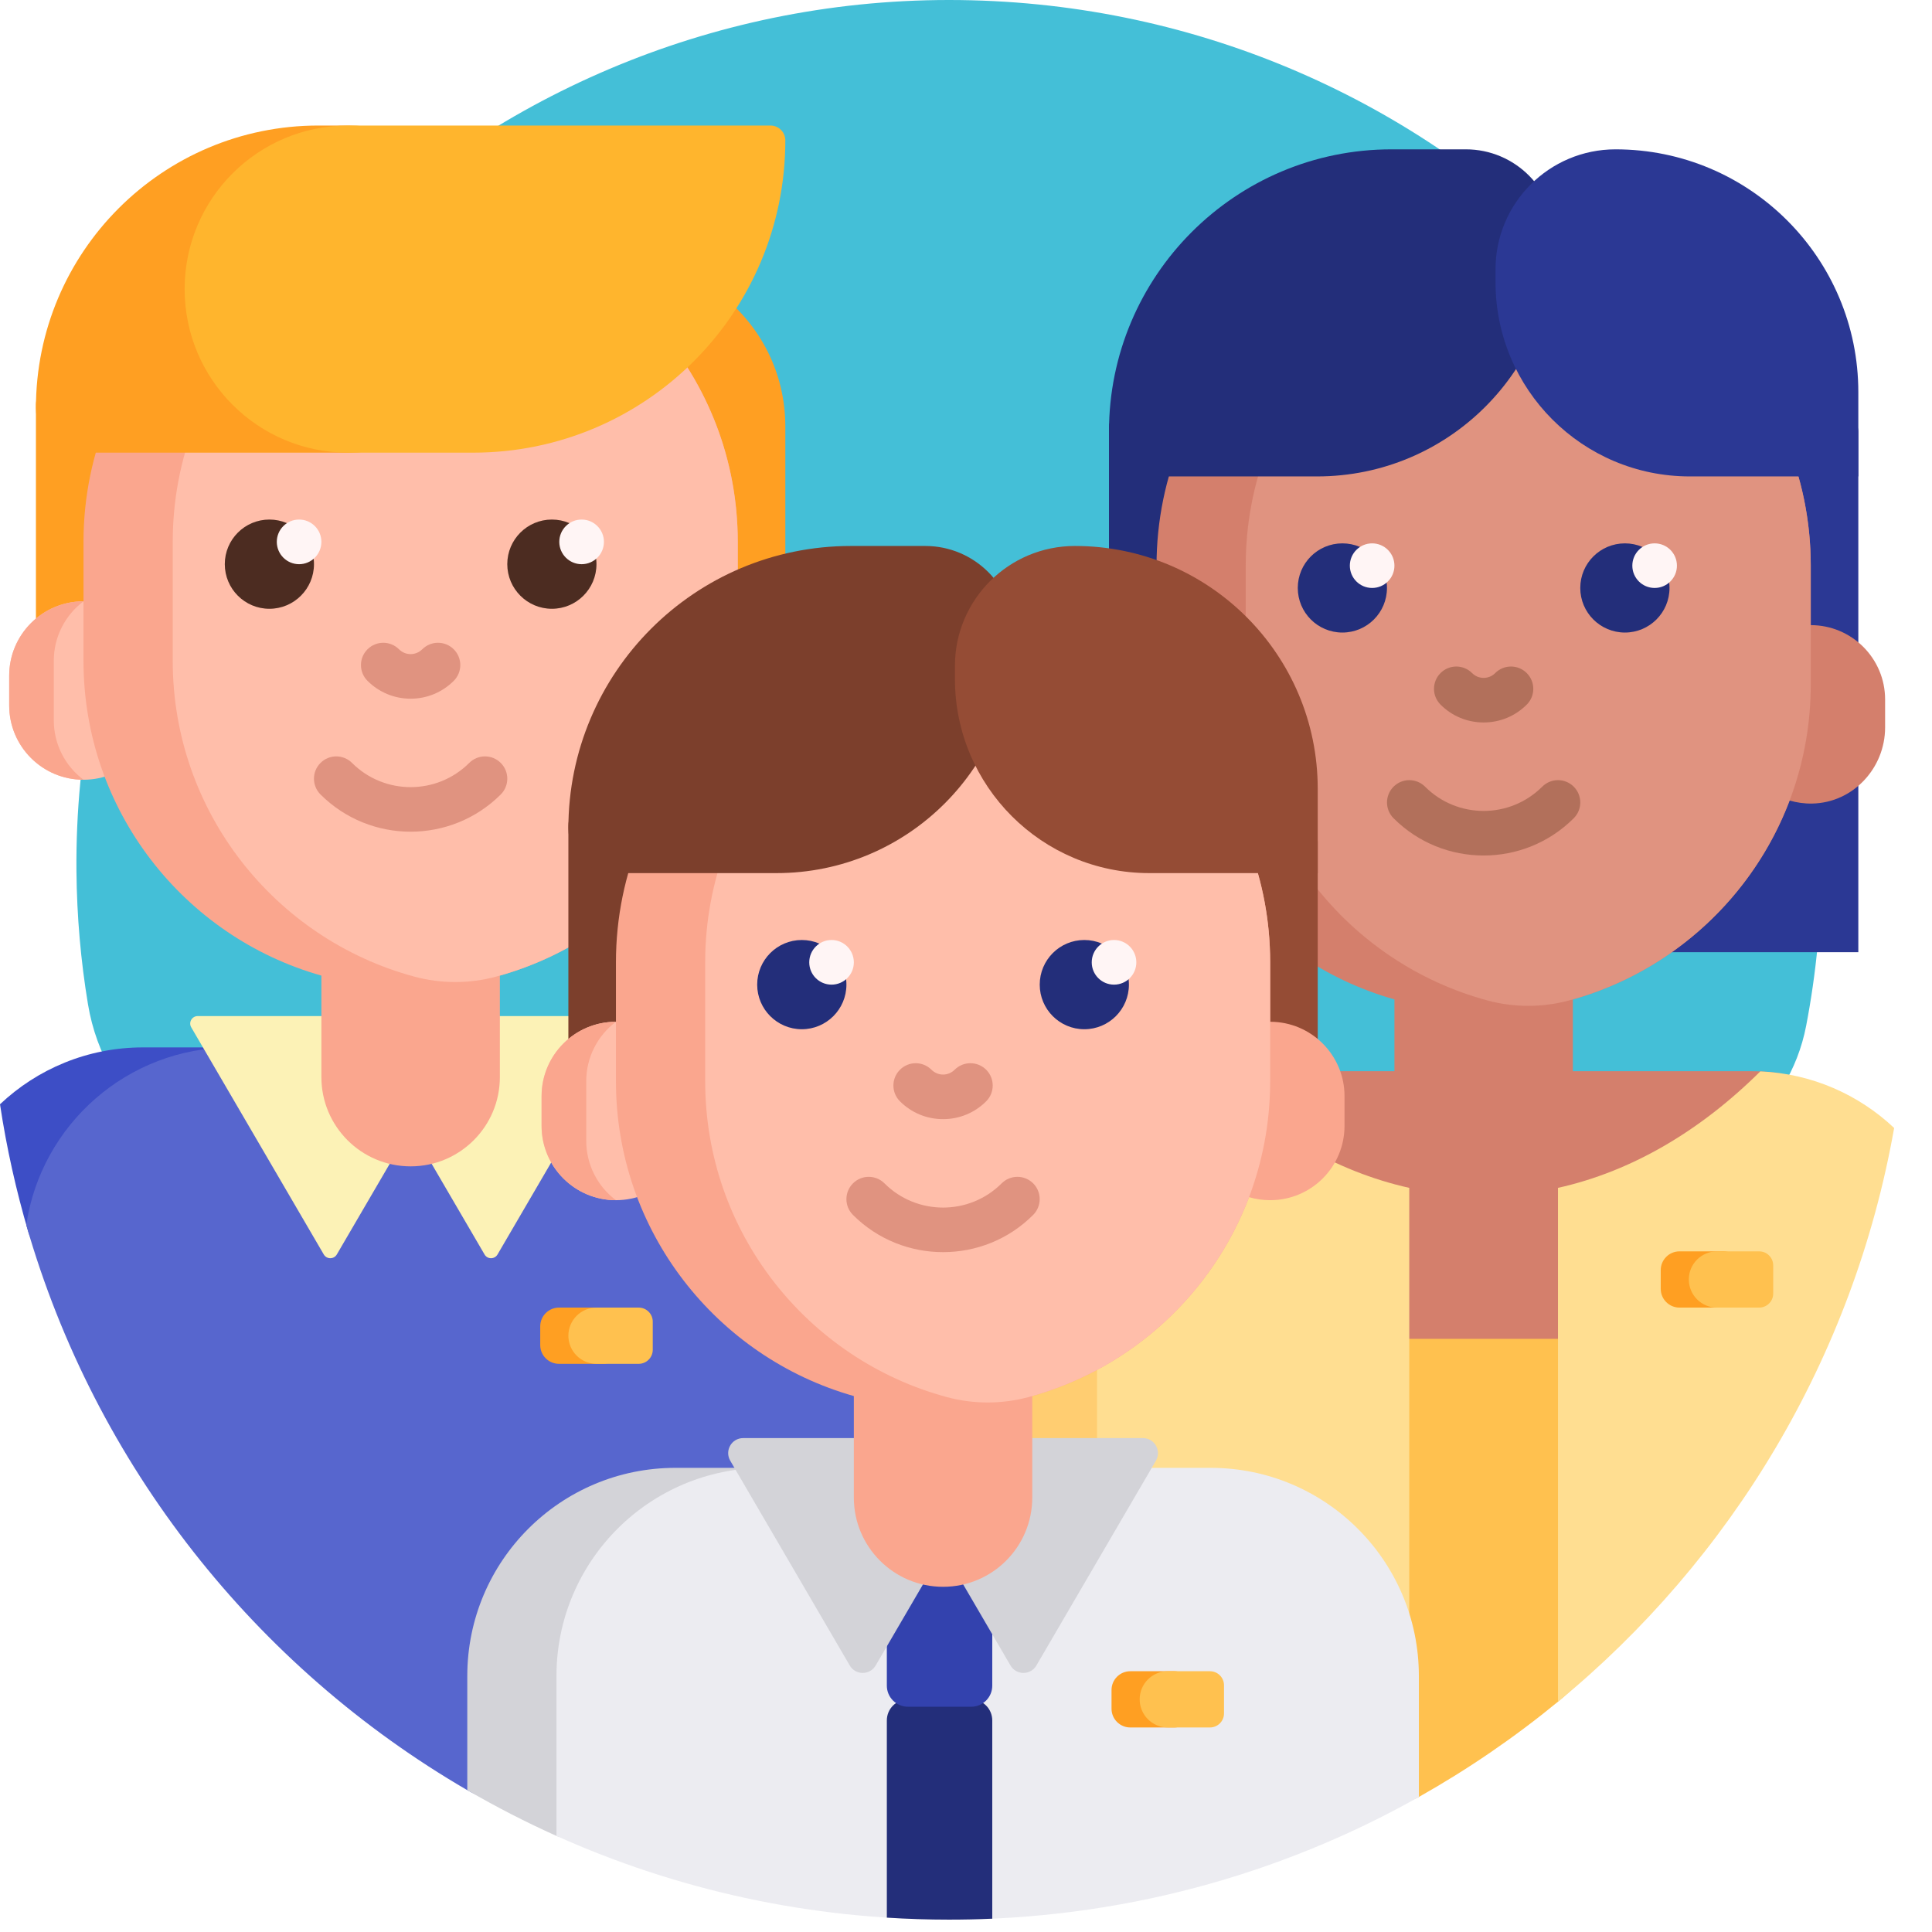 <svg width="37" height="37" viewBox="0 0 37 37" fill="none" xmlns="http://www.w3.org/2000/svg">
<path d="M1.685 19.233C1.547 18.403 1.472 17.551 1.464 16.683C1.385 7.562 8.957 0 18.174 0C27.403 0 34.885 7.404 34.885 16.537C34.885 17.6 34.783 18.639 34.59 19.645C34.264 21.341 32.749 22.559 31.005 22.559H5.667C3.698 22.559 2.003 21.156 1.685 19.233V19.233Z" fill="#44BFD7"/>
<path d="M5.626 20.059C4.445 21.552 3.037 22.858 1.455 23.924C1.119 24.15 0.658 23.984 0.543 23.596C0.309 22.801 0.126 21.984 0 21.148C0.714 20.473 1.678 20.059 2.738 20.059H5.626Z" fill="#3D4EC6"/>
<path d="M16.976 24.046V29.206C16.976 33.152 13.011 35.902 9.337 34.463C9.181 34.402 9.05 34.342 8.948 34.283C4.894 31.926 1.823 28.062 0.503 23.459C0.787 21.535 2.444 20.059 4.447 20.059H12.989C15.191 20.059 16.976 21.844 16.976 24.046V24.046Z" fill="#5766CE"/>
<path d="M12.067 19.674L9.528 24.025C9.472 24.12 9.335 24.12 9.28 24.025L7.989 21.813C7.933 21.718 7.796 21.718 7.741 21.813L6.45 24.025C6.394 24.12 6.257 24.12 6.201 24.025L3.662 19.674C3.607 19.579 3.676 19.459 3.786 19.459H11.943C12.054 19.459 12.123 19.579 12.067 19.674Z" fill="#FCF2B6"/>
<path d="M15.04 8.169V13.794H0.688V7.742C0.688 7.618 0.774 7.509 0.895 7.481L11.094 5.052C13.107 4.573 15.04 6.099 15.04 8.169V8.169Z" fill="#FF9F22"/>
<path d="M3.023 12.94V13.509C3.023 14.296 2.386 14.933 1.599 14.933C0.813 14.933 0.176 14.296 0.176 13.509V12.94C0.176 12.154 0.813 11.516 1.599 11.516C2.386 11.516 3.023 12.154 3.023 12.94Z" fill="#FFBEAA"/>
<path d="M1.03 12.655V13.794C1.03 14.26 1.254 14.674 1.599 14.933C0.813 14.933 0.176 14.296 0.176 13.51V12.94C0.176 12.154 0.813 11.517 1.599 11.516C1.254 11.776 1.03 12.19 1.03 12.655V12.655ZM7.864 4.113C4.404 4.113 1.599 6.918 1.599 10.377V12.655C1.599 15.523 3.526 17.941 6.155 18.684V20.628C6.155 21.572 6.92 22.337 7.864 22.337C8.808 22.337 9.573 21.572 9.573 20.628V18.684C12.202 17.941 14.129 15.523 14.129 12.655V10.377C14.129 6.918 11.324 4.113 7.864 4.113V4.113Z" fill="#FAA68E"/>
<path d="M14.129 10.377V12.655C14.129 15.548 12.168 17.983 9.503 18.703C8.989 18.842 8.447 18.842 7.933 18.703C5.269 17.983 3.308 15.548 3.308 12.655V10.377C3.308 7.207 5.663 4.587 8.718 4.17C11.774 4.587 14.129 7.207 14.129 10.377Z" fill="#FFBEAA"/>
<path d="M7.038 13.039C6.871 12.872 6.871 12.601 7.038 12.435C7.205 12.268 7.475 12.268 7.642 12.435C7.702 12.494 7.78 12.527 7.864 12.527C7.948 12.527 8.026 12.494 8.086 12.435C8.253 12.268 8.523 12.268 8.69 12.435C8.857 12.601 8.857 12.872 8.69 13.039C8.469 13.259 8.176 13.381 7.864 13.381C7.552 13.381 7.259 13.259 7.038 13.039V13.039ZM9.59 14.611C9.423 14.444 9.153 14.444 8.986 14.611C8.367 15.229 7.361 15.229 6.742 14.611C6.575 14.444 6.305 14.444 6.138 14.611C5.971 14.777 5.971 15.048 6.138 15.215C6.614 15.69 7.239 15.928 7.864 15.928C8.489 15.928 9.114 15.69 9.59 15.215C9.757 15.048 9.757 14.777 9.59 14.611Z" fill="#E09380"/>
<path d="M6.013 10.804C6.013 11.276 5.631 11.659 5.159 11.659C4.687 11.659 4.305 11.276 4.305 10.804C4.305 10.333 4.687 9.95 5.159 9.95C5.631 9.95 6.013 10.333 6.013 10.804ZM10.569 9.95C10.097 9.95 9.715 10.333 9.715 10.804C9.715 11.276 10.098 11.659 10.569 11.659C11.041 11.659 11.423 11.276 11.423 10.804C11.424 10.333 11.041 9.95 10.569 9.95Z" fill="#4C2C21"/>
<path d="M6.155 10.377C6.155 10.613 5.964 10.805 5.728 10.805C5.492 10.805 5.301 10.613 5.301 10.377C5.301 10.141 5.492 9.95 5.728 9.95C5.964 9.95 6.155 10.141 6.155 10.377ZM11.139 9.95C10.903 9.95 10.711 10.141 10.711 10.377C10.711 10.613 10.903 10.805 11.139 10.805C11.375 10.805 11.566 10.613 11.566 10.377C11.566 10.141 11.374 9.95 11.139 9.95Z" fill="#FFF5F5"/>
<path d="M9.8 5.537C9.8 7.266 8.398 8.669 6.668 8.669H1.542C1.071 8.669 0.688 8.286 0.688 7.815C0.688 4.827 3.111 2.404 6.099 2.404H6.668C8.398 2.404 9.8 3.807 9.8 5.537V5.537Z" fill="#FF9F22"/>
<path d="M3.536 5.536C3.536 3.806 4.938 2.404 6.668 2.404H14.755C14.912 2.404 15.04 2.532 15.04 2.689C15.04 5.991 12.363 8.669 9.06 8.669H6.668C4.938 8.669 3.536 7.266 3.536 5.536V5.536Z" fill="#FFB52D"/>
<path d="M35.589 8.266V18.236H28.892V7.985H35.308C35.463 7.985 35.589 8.111 35.589 8.266V8.266Z" fill="#2B3894"/>
<path d="M24.663 7.985V18.236H21.238V8.169C21.238 8.068 21.32 7.985 21.422 7.985H24.663Z" fill="#232E7A"/>
<path d="M26.705 20.515V19.14C24.076 18.396 22.149 15.979 22.149 13.111V10.833C22.149 7.373 24.954 4.568 28.413 4.568C31.873 4.568 34.678 7.373 34.678 10.833V11.972C35.464 11.972 36.102 12.609 36.102 13.396V13.931C36.102 14.712 35.487 15.374 34.706 15.389C34.556 15.392 34.41 15.371 34.273 15.331C33.576 17.172 32.035 18.599 30.122 19.14V20.515H33.539C33.686 20.515 33.832 20.523 33.975 20.538C34.571 20.603 34.915 21.253 34.64 21.786C31.985 26.942 26.963 30.679 21.01 31.562V24.501C21.01 22.299 22.795 20.515 24.997 20.515H26.705Z" fill="#D47F6C"/>
<path d="M34.678 10.833V13.111C34.678 16.003 32.718 18.438 30.053 19.159C29.539 19.298 28.997 19.298 28.483 19.159C25.818 18.438 23.857 16.003 23.857 13.111V10.833C23.857 7.663 26.212 5.043 29.268 4.626C32.323 5.043 34.678 7.663 34.678 10.833Z" fill="#E09380"/>
<path d="M27.588 13.494C27.421 13.327 27.421 13.057 27.588 12.89C27.754 12.723 28.025 12.723 28.192 12.89C28.251 12.95 28.33 12.982 28.413 12.982C28.497 12.982 28.576 12.95 28.635 12.89C28.802 12.723 29.072 12.723 29.239 12.89C29.406 13.057 29.406 13.328 29.239 13.494C29.019 13.715 28.725 13.836 28.413 13.836C28.102 13.836 27.808 13.715 27.588 13.494V13.494ZM30.139 15.066C29.972 14.899 29.702 14.899 29.535 15.066C28.916 15.685 27.91 15.685 27.292 15.066C27.125 14.899 26.854 14.899 26.688 15.066C26.521 15.233 26.521 15.503 26.688 15.67C27.163 16.146 27.788 16.384 28.413 16.384C29.038 16.384 29.663 16.146 30.139 15.67C30.306 15.503 30.306 15.233 30.139 15.066Z" fill="#B2705B"/>
<path d="M26.562 11.26C26.562 11.732 26.18 12.114 25.708 12.114C25.236 12.114 24.854 11.732 24.854 11.26C24.854 10.788 25.236 10.406 25.708 10.406C26.18 10.406 26.562 10.788 26.562 11.26ZM31.119 10.406C30.647 10.406 30.264 10.788 30.264 11.26C30.264 11.732 30.647 12.114 31.119 12.114C31.59 12.114 31.973 11.732 31.973 11.26C31.973 10.788 31.59 10.406 31.119 10.406Z" fill="#232E7A"/>
<path d="M26.705 10.833C26.705 11.069 26.514 11.26 26.278 11.26C26.042 11.26 25.851 11.069 25.851 10.833C25.851 10.597 26.042 10.406 26.278 10.406C26.514 10.406 26.705 10.597 26.705 10.833ZM31.688 10.406C31.452 10.406 31.261 10.597 31.261 10.833C31.261 11.069 31.452 11.26 31.688 11.26C31.924 11.26 32.115 11.069 32.115 10.833C32.115 10.597 31.924 10.406 31.688 10.406Z" fill="#FFF5F5"/>
<path d="M29.78 4.568C29.78 7.085 27.74 9.124 25.224 9.124H22.092C21.62 9.124 21.238 8.742 21.238 8.27C21.238 5.282 23.66 2.86 26.648 2.86H28.072C29.015 2.86 29.78 3.625 29.78 4.568V4.568Z" fill="#232E7A"/>
<path d="M35.589 7.51V9.124H32.361C30.307 9.124 28.641 7.459 28.641 5.404V5.158C28.641 3.889 29.67 2.86 30.939 2.86C33.507 2.86 35.589 4.942 35.589 7.51Z" fill="#2B3894"/>
<path d="M29.855 32.575C29.849 32.58 29.843 32.585 29.837 32.59C29.007 33.272 28.115 33.883 27.173 34.414C27.082 34.464 26.972 34.495 26.85 34.511C26.014 34.619 25.281 33.945 25.281 33.102V25.64H31.546V28.961C31.546 30.357 30.932 31.688 29.855 32.575V32.575Z" fill="#FFC14F"/>
<path d="M36.275 21.602C35.497 26.004 33.152 29.866 29.837 32.59V22.749C31.252 22.434 32.567 21.655 33.712 20.518C34.703 20.561 35.6 20.965 36.275 21.602V21.602ZM19.301 24.501V32.339C21.075 33.761 26.989 32.039 26.989 32.039V22.749C25.574 22.434 24.259 21.655 23.114 20.518C20.993 20.609 19.301 22.358 19.301 24.501V24.501Z" fill="#FFDE91"/>
<path d="M23.441 20.829C22.012 21.435 21.01 22.851 21.01 24.501V33.52C20.411 33.166 19.84 32.772 19.301 32.339V24.501C19.301 22.358 20.993 20.609 23.114 20.518C23.222 20.625 23.331 20.729 23.441 20.829V20.829Z" fill="#FFCD71"/>
<path d="M10.657 35.16C10.071 34.897 9.501 34.604 8.949 34.283V32.098C8.949 29.896 10.733 28.111 12.935 28.111H15.483C13.282 28.111 11.497 29.896 11.497 32.098V34.906C11.497 34.906 10.934 35.284 10.657 35.16V35.16Z" fill="#D3D3D8"/>
<path d="M27.173 32.098V34.414C24.513 35.91 21.444 36.763 18.175 36.763C15.496 36.763 12.952 36.19 10.657 35.16V32.098C10.657 29.896 12.442 28.111 14.644 28.111H23.186C25.388 28.111 27.173 29.896 27.173 32.098V32.098Z" fill="#ECECF1"/>
<path d="M19.003 32.949V36.745C18.729 36.757 18.452 36.763 18.174 36.763C17.775 36.763 17.378 36.75 16.984 36.725V32.949C16.984 32.725 17.165 32.545 17.388 32.545H18.6C18.823 32.545 19.003 32.725 19.003 32.949Z" fill="#232E7A"/>
<path d="M18.6 32.686H17.388C17.165 32.686 16.984 32.505 16.984 32.282V29.928C16.984 29.705 17.165 29.524 17.388 29.524H18.6C18.823 29.524 19.003 29.705 19.003 29.928V32.282C19.003 32.505 18.823 32.686 18.6 32.686Z" fill="#3342AE"/>
<path d="M22.137 27.974L19.848 31.896C19.737 32.086 19.463 32.086 19.352 31.896L18.061 29.684L16.77 31.896C16.659 32.086 16.384 32.086 16.274 31.896L13.985 27.974C13.873 27.782 14.011 27.541 14.233 27.541H21.889C22.11 27.541 22.249 27.782 22.137 27.974V27.974Z" fill="#D3D3D8"/>
<path d="M19.427 15.953V21.847H10.885V15.807C10.885 15.683 10.945 15.582 11.019 15.582H19.207C19.329 15.582 19.427 15.748 19.427 15.953Z" fill="#7C3F2C"/>
<path d="M25.236 16.124V21.847H14.444V15.582H24.695C24.994 15.582 25.236 15.825 25.236 16.124V16.124Z" fill="#954C35"/>
<path d="M11.796 22.985C11.01 22.985 10.372 22.348 10.372 21.562V20.992C10.372 20.206 11.01 19.568 11.796 19.568C12.582 19.568 13.22 20.206 13.22 20.992V21.562C13.22 22.348 12.582 22.985 11.796 22.985Z" fill="#FFBEAA"/>
<path d="M11.227 20.707V21.846C11.227 22.312 11.45 22.726 11.796 22.985C11.01 22.985 10.372 22.348 10.372 21.562V20.992C10.372 20.206 11.01 19.568 11.796 19.568C11.45 19.828 11.227 20.242 11.227 20.707V20.707ZM24.325 19.568V18.429C24.325 14.97 21.521 12.165 18.061 12.165C14.601 12.165 11.796 14.97 11.796 18.429V20.707C11.796 23.575 13.723 25.992 16.352 26.736V28.68C16.352 29.624 17.117 30.389 18.061 30.389C19.004 30.389 19.769 29.624 19.769 28.68V26.736C21.682 26.195 23.223 24.768 23.921 22.927C24.049 22.965 24.185 22.985 24.325 22.985C25.112 22.985 25.749 22.348 25.749 21.562V20.992C25.749 20.206 25.112 19.568 24.325 19.568Z" fill="#FAA68E"/>
<path d="M24.325 18.429V20.707C24.325 23.6 22.365 26.035 19.7 26.755C19.186 26.894 18.644 26.894 18.13 26.755C15.465 26.035 13.505 23.6 13.505 20.707V18.429C13.505 15.259 15.859 12.639 18.915 12.223C21.971 12.639 24.325 15.259 24.325 18.429V18.429Z" fill="#FFBEAA"/>
<path d="M17.235 21.091C17.068 20.924 17.068 20.654 17.235 20.487C17.402 20.32 17.672 20.32 17.839 20.487C17.898 20.546 17.977 20.579 18.061 20.579C18.144 20.579 18.223 20.546 18.282 20.487C18.449 20.32 18.72 20.32 18.887 20.487C19.053 20.654 19.053 20.924 18.887 21.091C18.666 21.312 18.372 21.433 18.061 21.433C17.749 21.433 17.456 21.312 17.235 21.091ZM19.787 22.663C19.62 22.496 19.349 22.496 19.182 22.663C18.564 23.281 17.558 23.281 16.939 22.663C16.772 22.496 16.502 22.496 16.335 22.663C16.168 22.83 16.168 23.1 16.335 23.267C16.811 23.743 17.436 23.98 18.061 23.98C18.686 23.98 19.311 23.743 19.786 23.267C19.953 23.1 19.953 22.83 19.787 22.663V22.663Z" fill="#E09380"/>
<path d="M16.21 18.857C16.21 19.328 15.827 19.711 15.356 19.711C14.884 19.711 14.501 19.328 14.501 18.857C14.501 18.385 14.884 18.002 15.356 18.002C15.827 18.002 16.21 18.385 16.21 18.857ZM20.766 18.002C20.294 18.002 19.912 18.385 19.912 18.857C19.912 19.328 20.294 19.711 20.766 19.711C21.238 19.711 21.62 19.328 21.62 18.857C21.62 18.385 21.238 18.002 20.766 18.002Z" fill="#232E7A"/>
<path d="M16.352 18.43C16.352 18.666 16.161 18.857 15.925 18.857C15.689 18.857 15.498 18.666 15.498 18.43C15.498 18.194 15.689 18.002 15.925 18.002C16.161 18.002 16.352 18.194 16.352 18.43ZM21.335 18.002C21.099 18.002 20.908 18.194 20.908 18.43C20.908 18.666 21.099 18.857 21.335 18.857C21.571 18.857 21.762 18.666 21.762 18.43C21.762 18.194 21.571 18.002 21.335 18.002Z" fill="#FFF5F5"/>
<path d="M19.427 12.165C19.427 14.681 17.388 16.721 14.871 16.721H11.739C11.267 16.721 10.885 16.338 10.885 15.867C10.885 12.879 13.307 10.456 16.295 10.456H17.719C18.663 10.456 19.427 11.221 19.427 12.165Z" fill="#7C3F2C"/>
<path d="M25.236 15.107V16.721H22.009C19.954 16.721 18.288 15.055 18.288 13.001V12.754C18.288 11.485 19.317 10.456 20.586 10.456C23.154 10.456 25.236 12.538 25.236 15.107Z" fill="#954C35"/>
<path d="M11.547 26.119H10.705C10.507 26.119 10.346 25.958 10.346 25.76V25.401C10.346 25.203 10.507 25.042 10.705 25.042H11.547C11.745 25.042 11.906 25.203 11.906 25.401V25.76C11.906 25.958 11.745 26.119 11.547 26.119ZM22.488 33.083H21.646C21.448 33.083 21.287 32.922 21.287 32.724V32.365C21.287 32.167 21.448 32.006 21.646 32.006H22.488C22.686 32.006 22.847 32.167 22.847 32.365V32.724C22.847 32.922 22.686 33.083 22.488 33.083ZM33.006 25.042H32.164C31.966 25.042 31.805 24.881 31.805 24.683V24.324C31.805 24.126 31.966 23.965 32.164 23.965H33.006C33.204 23.965 33.365 24.126 33.365 24.324V24.683C33.365 24.881 33.204 25.042 33.006 25.042Z" fill="#FF9F22"/>
<path d="M12.231 26.119H11.423C11.126 26.119 10.885 25.878 10.885 25.58C10.885 25.283 11.126 25.042 11.423 25.042H12.231C12.38 25.042 12.501 25.162 12.501 25.311V25.85C12.501 25.998 12.38 26.119 12.231 26.119ZM23.172 33.083H22.364C22.067 33.083 21.826 32.842 21.826 32.544C21.826 32.247 22.067 32.006 22.364 32.006H23.172C23.321 32.006 23.441 32.127 23.441 32.275V32.814C23.441 32.962 23.321 33.083 23.172 33.083ZM33.69 25.042H32.882C32.584 25.042 32.343 24.801 32.343 24.503C32.343 24.206 32.584 23.965 32.882 23.965H33.69C33.838 23.965 33.959 24.085 33.959 24.234V24.773C33.959 24.921 33.838 25.042 33.69 25.042Z" fill="#FFC14F"/>
</svg>
